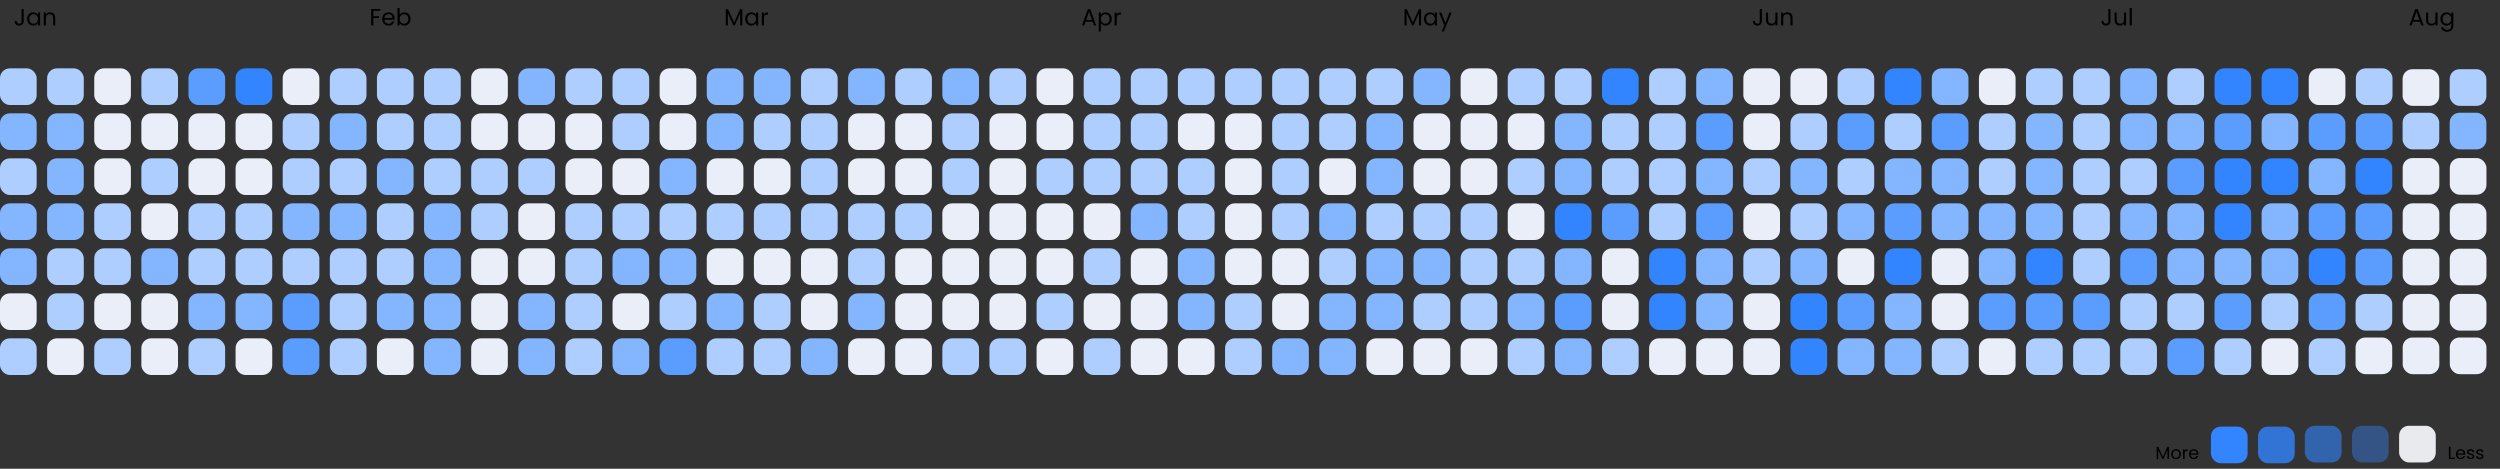 <svg width="1280" height="240" viewBox="0 0 1280 240" fill="none" xmlns="http://www.w3.org/2000/svg">
<rect x="0" y="0" width="1280" height="240" fill="#333333" stroke="none"/>
<rect y="35" width="18.772" height="18.772" rx="5" fill="#ADCEFF"/>
<rect x="675.472" y="35" width="18.772" height="18.772" rx="5" fill="#ADCEFF"/>
<rect x="337.736" y="35" width="18.772" height="18.772" rx="5" fill="#EAEEF8"/>
<rect x="1013.21" y="35" width="18.772" height="18.772" rx="5" fill="#EAEEF8"/>
<rect x="168.868" y="35" width="18.772" height="18.772" rx="5" fill="#ADCEFF"/>
<rect x="844.34" y="35" width="18.772" height="18.772" rx="5" fill="#ADCEFF"/>
<rect x="506.604" y="35" width="18.772" height="18.772" rx="5" fill="#ADCEFF"/>
<rect x="1182.08" y="35" width="18.772" height="18.772" rx="5" fill="#EAEEF8"/>
<rect x="1230.13" y="35.427" width="18.772" height="18.772" rx="5" fill="#EAEEF8"/>
<rect x="24.124" y="35" width="18.772" height="18.772" rx="5" fill="#ADCEFF"/>
<rect x="699.596" y="35" width="18.772" height="18.772" rx="5" fill="#ADCEFF"/>
<rect x="361.86" y="35" width="18.772" height="18.772" rx="5" fill="#84B5FF"/>
<rect x="1037.33" y="35" width="18.772" height="18.772" rx="5" fill="#ADCEFF"/>
<rect x="192.992" y="35" width="18.772" height="18.772" rx="5" fill="#ADCEFF"/>
<rect x="868.464" y="35" width="18.772" height="18.772" rx="5" fill="#84B5FF"/>
<rect x="530.728" y="35" width="18.772" height="18.772" rx="5" fill="#EAEEF8"/>
<rect x="1206.2" y="35" width="18.772" height="18.772" rx="5" fill="#ADCEFF"/>
<rect x="1254.25" y="35.427" width="18.772" height="18.772" rx="5" fill="#ADCEFF"/>
<rect x="48.248" y="35" width="18.772" height="18.772" rx="5" fill="#EAEEF8"/>
<rect x="723.72" y="35" width="18.772" height="18.772" rx="5" fill="#84B5FF"/>
<rect x="385.984" y="35" width="18.772" height="18.772" rx="5" fill="#84B5FF"/>
<rect x="1061.46" y="35" width="18.772" height="18.772" rx="5" fill="#ADCEFF"/>
<rect x="217.116" y="35" width="18.772" height="18.772" rx="5" fill="#ADCEFF"/>
<rect x="892.588" y="35" width="18.772" height="18.772" rx="5" fill="#EAEEF8"/>
<rect x="554.852" y="35" width="18.772" height="18.772" rx="5" fill="#ADCEFF"/>
<rect x="72.372" y="35" width="18.772" height="18.772" rx="5" fill="#ADCEFF"/>
<rect x="747.844" y="35" width="18.772" height="18.772" rx="5" fill="#EAEEF8"/>
<rect x="410.108" y="35" width="18.772" height="18.772" rx="5" fill="#ADCEFF"/>
<rect x="1085.58" y="35" width="18.772" height="18.772" rx="5" fill="#84B5FF"/>
<rect x="241.24" y="35" width="18.772" height="18.772" rx="5" fill="#EAEEF8"/>
<rect x="916.712" y="35" width="18.772" height="18.772" rx="5" fill="#EAEEF8"/>
<rect x="578.976" y="35" width="18.772" height="18.772" rx="5" fill="#ADCEFF"/>
<rect x="96.496" y="35" width="18.772" height="18.772" rx="5" fill="#5B9DFF"/>
<rect x="771.968" y="35" width="18.772" height="18.772" rx="5" fill="#ADCEFF"/>
<rect x="434.232" y="35" width="18.772" height="18.772" rx="5" fill="#84B5FF"/>
<rect x="1109.7" y="35" width="18.772" height="18.772" rx="5" fill="#ADCEFF"/>
<rect x="265.364" y="35" width="18.772" height="18.772" rx="5" fill="#84B5FF"/>
<rect x="940.836" y="35" width="18.772" height="18.772" rx="5" fill="#ADCEFF"/>
<rect x="603.1" y="35" width="18.772" height="18.772" rx="5" fill="#ADCEFF"/>
<rect x="120.62" y="35" width="18.772" height="18.772" rx="5" fill="#3384FF"/>
<rect x="796.092" y="35" width="18.772" height="18.772" rx="5" fill="#ADCEFF"/>
<rect x="458.356" y="35" width="18.772" height="18.772" rx="5" fill="#ADCEFF"/>
<rect x="1133.83" y="35" width="18.772" height="18.772" rx="5" fill="#3384FF"/>
<rect x="289.488" y="35" width="18.772" height="18.772" rx="5" fill="#ADCEFF"/>
<rect x="964.96" y="35" width="18.772" height="18.772" rx="5" fill="#3384FF"/>
<rect x="627.224" y="35" width="18.772" height="18.772" rx="5" fill="#ADCEFF"/>
<rect x="144.744" y="35" width="18.772" height="18.772" rx="5" fill="#EAEEF8"/>
<rect x="820.216" y="35" width="18.772" height="18.772" rx="5" fill="#3384FF"/>
<rect x="482.48" y="35" width="18.772" height="18.772" rx="5" fill="#84B5FF"/>
<rect x="1157.95" y="35" width="18.772" height="18.772" rx="5" fill="#3384FF"/>
<rect x="313.612" y="35" width="18.772" height="18.772" rx="5" fill="#ADCEFF"/>
<rect x="989.084" y="35" width="18.772" height="18.772" rx="5" fill="#84B5FF"/>
<rect x="651.348" y="35" width="18.772" height="18.772" rx="5" fill="#ADCEFF"/>
<rect y="58.038" width="18.772" height="18.772" rx="5" fill="#84B5FF"/>
<rect x="675.472" y="58.038" width="18.772" height="18.772" rx="5" fill="#ADCEFF"/>
<rect x="337.736" y="58.038" width="18.772" height="18.772" rx="5" fill="#EAEEF8"/>
<rect x="1013.21" y="58.038" width="18.772" height="18.772" rx="5" fill="#ADCEFF"/>
<rect x="168.868" y="58.038" width="18.772" height="18.772" rx="5" fill="#84B5FF"/>
<rect x="844.34" y="58.038" width="18.772" height="18.772" rx="5" fill="#ADCEFF"/>
<rect x="506.604" y="58.038" width="18.772" height="18.772" rx="5" fill="#EAEEF8"/>
<rect x="1182.08" y="58.038" width="18.772" height="18.772" rx="5" fill="#5B9DFF"/>
<rect x="1254.25" y="57.728" width="18.772" height="18.772" rx="5" fill="#84B5FF"/>
<rect x="24.124" y="58.038" width="18.772" height="18.772" rx="5" fill="#84B5FF"/>
<rect x="699.596" y="58.038" width="18.772" height="18.772" rx="5" fill="#84B5FF"/>
<rect x="361.86" y="58.038" width="18.772" height="18.772" rx="5" fill="#84B5FF"/>
<rect x="1037.33" y="58.038" width="18.772" height="18.772" rx="5" fill="#84B5FF"/>
<rect x="192.992" y="58.038" width="18.772" height="18.772" rx="5" fill="#ADCEFF"/>
<rect x="868.464" y="58.038" width="18.772" height="18.772" rx="5" fill="#5B9DFF"/>
<rect x="530.728" y="58.038" width="18.772" height="18.772" rx="5" fill="#EAEEF8"/>
<rect x="1206.2" y="58.038" width="18.772" height="18.772" rx="5" fill="#5B9DFF"/>
<rect x="48.248" y="58.038" width="18.772" height="18.772" rx="5" fill="#EAEEF8"/>
<rect x="723.72" y="58.038" width="18.772" height="18.772" rx="5" fill="#EAEEF8"/>
<rect x="385.984" y="58.038" width="18.772" height="18.772" rx="5" fill="#ADCEFF"/>
<rect x="1061.46" y="58.038" width="18.772" height="18.772" rx="5" fill="#ADCEFF"/>
<rect x="217.116" y="58.038" width="18.772" height="18.772" rx="5" fill="#ADCEFF"/>
<rect x="892.588" y="58.038" width="18.772" height="18.772" rx="5" fill="#EAEEF8"/>
<rect x="554.852" y="58.038" width="18.772" height="18.772" rx="5" fill="#ADCEFF"/>
<rect x="72.372" y="58.038" width="18.772" height="18.772" rx="5" fill="#EAEEF8"/>
<rect x="747.844" y="58.038" width="18.772" height="18.772" rx="5" fill="#EAEEF8"/>
<rect x="410.108" y="58.038" width="18.772" height="18.772" rx="5" fill="#ADCEFF"/>
<rect x="1085.58" y="58.038" width="18.772" height="18.772" rx="5" fill="#84B5FF"/>
<rect x="241.24" y="58.038" width="18.772" height="18.772" rx="5" fill="#EAEEF8"/>
<rect x="916.712" y="58.038" width="18.772" height="18.772" rx="5" fill="#ADCEFF"/>
<rect x="578.976" y="58.038" width="18.772" height="18.772" rx="5" fill="#ADCEFF"/>
<rect x="96.496" y="58.038" width="18.772" height="18.772" rx="5" fill="#EAEEF8"/>
<rect x="771.968" y="58.038" width="18.772" height="18.772" rx="5" fill="#EAEEF8"/>
<rect x="434.232" y="58.038" width="18.772" height="18.772" rx="5" fill="#EAEEF8"/>
<rect x="1109.7" y="58.038" width="18.772" height="18.772" rx="5" fill="#84B5FF"/>
<rect x="265.364" y="58.038" width="18.772" height="18.772" rx="5" fill="#EAEEF8"/>
<rect x="940.836" y="58.038" width="18.772" height="18.772" rx="5" fill="#5B9DFF"/>
<rect x="603.1" y="58.038" width="18.772" height="18.772" rx="5" fill="#EAEEF8"/>
<rect x="120.62" y="58.038" width="18.772" height="18.772" rx="5" fill="#EAEEF8"/>
<rect x="796.092" y="58.038" width="18.772" height="18.772" rx="5" fill="#84B5FF"/>
<rect x="458.356" y="58.038" width="18.772" height="18.772" rx="5" fill="#EAEEF8"/>
<rect x="1133.83" y="58.038" width="18.772" height="18.772" rx="5" fill="#5B9DFF"/>
<rect x="289.488" y="58.038" width="18.772" height="18.772" rx="5" fill="#EAEEF8"/>
<rect x="964.96" y="58.038" width="18.772" height="18.772" rx="5" fill="#ADCEFF"/>
<rect x="627.224" y="58.038" width="18.772" height="18.772" rx="5" fill="#EAEEF8"/>
<rect x="144.744" y="58.038" width="18.772" height="18.772" rx="5" fill="#ADCEFF"/>
<rect x="820.216" y="58.038" width="18.772" height="18.772" rx="5" fill="#ADCEFF"/>
<rect x="482.48" y="58.038" width="18.772" height="18.772" rx="5" fill="#ADCEFF"/>
<rect x="1157.95" y="58.038" width="18.772" height="18.772" rx="5" fill="#84B5FF"/>
<rect x="1230.13" y="57.728" width="18.772" height="18.772" rx="5" fill="#ADCEFF"/>
<rect x="313.612" y="58.038" width="18.772" height="18.772" rx="5" fill="#ADCEFF"/>
<rect x="989.084" y="58.038" width="18.772" height="18.772" rx="5" fill="#5B9DFF"/>
<rect x="651.348" y="58.038" width="18.772" height="18.772" rx="5" fill="#ADCEFF"/>
<rect y="81.076" width="18.772" height="18.772" rx="5" fill="#ADCEFF"/>
<rect x="675.472" y="81.076" width="18.772" height="18.772" rx="5" fill="#EAEEF8"/>
<rect x="337.736" y="81.076" width="18.772" height="18.772" rx="5" fill="#84B5FF"/>
<rect x="1013.21" y="81.076" width="18.772" height="18.772" rx="5" fill="#ADCEFF"/>
<rect x="168.868" y="81.076" width="18.772" height="18.772" rx="5" fill="#ADCEFF"/>
<rect x="844.34" y="81.076" width="18.772" height="18.772" rx="5" fill="#ADCEFF"/>
<rect x="506.604" y="81.076" width="18.772" height="18.772" rx="5" fill="#EAEEF8"/>
<rect x="1182.08" y="81.076" width="18.772" height="18.772" rx="5" fill="#84B5FF"/>
<rect x="1254.29" y="80.921" width="18.772" height="18.772" rx="5" fill="#EAEEF8"/>
<rect x="24.124" y="81.076" width="18.772" height="18.772" rx="5" fill="#84B5FF"/>
<rect x="699.596" y="81.076" width="18.772" height="18.772" rx="5" fill="#84B5FF"/>
<rect x="361.86" y="81.076" width="18.772" height="18.772" rx="5" fill="#EAEEF8"/>
<rect x="1037.33" y="81.076" width="18.772" height="18.772" rx="5" fill="#84B5FF"/>
<rect x="192.992" y="81.076" width="18.772" height="18.772" rx="5" fill="#84B5FF"/>
<rect x="868.464" y="81.076" width="18.772" height="18.772" rx="5" fill="#84B5FF"/>
<rect x="530.728" y="81.076" width="18.772" height="18.772" rx="5" fill="#ADCEFF"/>
<rect x="48.248" y="81.076" width="18.772" height="18.772" rx="5" fill="#EAEEF8"/>
<rect x="723.72" y="81.076" width="18.772" height="18.772" rx="5" fill="#EAEEF8"/>
<rect x="385.984" y="81.076" width="18.772" height="18.772" rx="5" fill="#EAEEF8"/>
<rect x="1061.46" y="81.076" width="18.772" height="18.772" rx="5" fill="#ADCEFF"/>
<rect x="217.116" y="81.076" width="18.772" height="18.772" rx="5" fill="#ADCEFF"/>
<rect x="892.588" y="81.076" width="18.772" height="18.772" rx="5" fill="#ADCEFF"/>
<rect x="554.852" y="81.076" width="18.772" height="18.772" rx="5" fill="#ADCEFF"/>
<rect x="72.372" y="81.076" width="18.772" height="18.772" rx="5" fill="#ADCEFF"/>
<rect x="747.844" y="81.076" width="18.772" height="18.772" rx="5" fill="#EAEEF8"/>
<rect x="410.108" y="81.076" width="18.772" height="18.772" rx="5" fill="#ADCEFF"/>
<rect x="1085.58" y="81.076" width="18.772" height="18.772" rx="5" fill="#ADCEFF"/>
<rect x="241.24" y="81.076" width="18.772" height="18.772" rx="5" fill="#ADCEFF"/>
<rect x="916.712" y="81.076" width="18.772" height="18.772" rx="5" fill="#84B5FF"/>
<rect x="578.976" y="81.076" width="18.772" height="18.772" rx="5" fill="#ADCEFF"/>
<rect x="96.496" y="81.076" width="18.772" height="18.772" rx="5" fill="#EAEEF8"/>
<rect x="771.968" y="81.076" width="18.772" height="18.772" rx="5" fill="#ADCEFF"/>
<rect x="434.232" y="81.076" width="18.772" height="18.772" rx="5" fill="#EAEEF8"/>
<rect x="1109.7" y="81.076" width="18.772" height="18.772" rx="5" fill="#5B9DFF"/>
<rect x="265.364" y="81.076" width="18.772" height="18.772" rx="5" fill="#ADCEFF"/>
<rect x="940.836" y="81.076" width="18.772" height="18.772" rx="5" fill="#ADCEFF"/>
<rect x="603.1" y="81.076" width="18.772" height="18.772" rx="5" fill="#ADCEFF"/>
<rect x="120.62" y="81.076" width="18.772" height="18.772" rx="5" fill="#EAEEF8"/>
<rect x="796.092" y="81.076" width="18.772" height="18.772" rx="5" fill="#84B5FF"/>
<rect x="458.356" y="81.076" width="18.772" height="18.772" rx="5" fill="#EAEEF8"/>
<rect x="1133.83" y="81.076" width="18.772" height="18.772" rx="5" fill="#3384FF"/>
<rect x="1206.05" y="80.921" width="18.772" height="18.772" rx="5" fill="#3384FF"/>
<rect x="289.488" y="81.076" width="18.772" height="18.772" rx="5" fill="#EAEEF8"/>
<rect x="964.96" y="81.076" width="18.772" height="18.772" rx="5" fill="#84B5FF"/>
<rect x="627.224" y="81.076" width="18.772" height="18.772" rx="5" fill="#EAEEF8"/>
<rect x="144.744" y="81.076" width="18.772" height="18.772" rx="5" fill="#ADCEFF"/>
<rect x="820.216" y="81.076" width="18.772" height="18.772" rx="5" fill="#ADCEFF"/>
<rect x="482.48" y="81.076" width="18.772" height="18.772" rx="5" fill="#ADCEFF"/>
<rect x="1157.95" y="81.076" width="18.772" height="18.772" rx="5" fill="#3384FF"/>
<rect x="1230.17" y="80.921" width="18.772" height="18.772" rx="5" fill="#EAEEF8"/>
<rect x="313.612" y="81.076" width="18.772" height="18.772" rx="5" fill="#EAEEF8"/>
<rect x="989.084" y="81.076" width="18.772" height="18.772" rx="5" fill="#84B5FF"/>
<rect x="651.348" y="81.076" width="18.772" height="18.772" rx="5" fill="#ADCEFF"/>
<rect y="104.114" width="18.772" height="18.772" rx="5" fill="#84B5FF"/>
<rect x="675.472" y="104.114" width="18.772" height="18.772" rx="5" fill="#84B5FF"/>
<rect x="337.736" y="104.114" width="18.772" height="18.772" rx="5" fill="#ADCEFF"/>
<rect x="1013.21" y="104.114" width="18.772" height="18.772" rx="5" fill="#84B5FF"/>
<rect x="168.868" y="104.114" width="18.772" height="18.772" rx="5" fill="#84B5FF"/>
<rect x="844.34" y="104.114" width="18.772" height="18.772" rx="5" fill="#ADCEFF"/>
<rect x="506.604" y="104.114" width="18.772" height="18.772" rx="5" fill="#EAEEF8"/>
<rect x="1182.08" y="104.114" width="18.772" height="18.772" rx="5" fill="#5B9DFF"/>
<rect x="1254.29" y="104.114" width="18.772" height="18.772" rx="5" fill="#EAEEF8"/>
<rect x="24.124" y="104.114" width="18.772" height="18.772" rx="5" fill="#84B5FF"/>
<rect x="699.596" y="104.114" width="18.772" height="18.772" rx="5" fill="#ADCEFF"/>
<rect x="361.86" y="104.114" width="18.772" height="18.772" rx="5" fill="#ADCEFF"/>
<rect x="1037.33" y="104.114" width="18.772" height="18.772" rx="5" fill="#84B5FF"/>
<rect x="192.992" y="104.114" width="18.772" height="18.772" rx="5" fill="#ADCEFF"/>
<rect x="868.464" y="104.114" width="18.772" height="18.772" rx="5" fill="#5B9DFF"/>
<rect x="530.728" y="104.114" width="18.772" height="18.772" rx="5" fill="#EAEEF8"/>
<rect x="48.248" y="104.114" width="18.772" height="18.772" rx="5" fill="#ADCEFF"/>
<rect x="723.72" y="104.114" width="18.772" height="18.772" rx="5" fill="#ADCEFF"/>
<rect x="385.984" y="104.114" width="18.772" height="18.772" rx="5" fill="#ADCEFF"/>
<rect x="1061.46" y="104.114" width="18.772" height="18.772" rx="5" fill="#ADCEFF"/>
<rect x="217.116" y="104.114" width="18.772" height="18.772" rx="5" fill="#84B5FF"/>
<rect x="892.588" y="104.114" width="18.772" height="18.772" rx="5" fill="#EAEEF8"/>
<rect x="554.852" y="104.114" width="18.772" height="18.772" rx="5" fill="#EAEEF8"/>
<rect x="72.372" y="104.114" width="18.772" height="18.772" rx="5" fill="#EAEEF8"/>
<rect x="747.844" y="104.114" width="18.772" height="18.772" rx="5" fill="#ADCEFF"/>
<rect x="410.108" y="104.114" width="18.772" height="18.772" rx="5" fill="#ADCEFF"/>
<rect x="1085.58" y="104.114" width="18.772" height="18.772" rx="5" fill="#84B5FF"/>
<rect x="241.24" y="104.114" width="18.772" height="18.772" rx="5" fill="#ADCEFF"/>
<rect x="916.712" y="104.114" width="18.772" height="18.772" rx="5" fill="#ADCEFF"/>
<rect x="578.976" y="104.114" width="18.772" height="18.772" rx="5" fill="#84B5FF"/>
<rect x="96.496" y="104.114" width="18.772" height="18.772" rx="5" fill="#ADCEFF"/>
<rect x="771.968" y="104.114" width="18.772" height="18.772" rx="5" fill="#EAEEF8"/>
<rect x="434.232" y="104.114" width="18.772" height="18.772" rx="5" fill="#ADCEFF"/>
<rect x="1109.7" y="104.114" width="18.772" height="18.772" rx="5" fill="#84B5FF"/>
<rect x="265.364" y="104.114" width="18.772" height="18.772" rx="5" fill="#EAEEF8"/>
<rect x="940.836" y="104.114" width="18.772" height="18.772" rx="5" fill="#84B5FF"/>
<rect x="603.1" y="104.114" width="18.772" height="18.772" rx="5" fill="#ADCEFF"/>
<rect x="120.62" y="104.114" width="18.772" height="18.772" rx="5" fill="#ADCEFF"/>
<rect x="796.092" y="104.114" width="18.772" height="18.772" rx="5" fill="#3384FF"/>
<rect x="458.356" y="104.114" width="18.772" height="18.772" rx="5" fill="#ADCEFF"/>
<rect x="1133.83" y="104.114" width="18.772" height="18.772" rx="5" fill="#3384FF"/>
<rect x="1206.05" y="104.114" width="18.772" height="18.772" rx="5" fill="#5B9DFF"/>
<rect x="289.488" y="104.114" width="18.772" height="18.772" rx="5" fill="#ADCEFF"/>
<rect x="964.96" y="104.114" width="18.772" height="18.772" rx="5" fill="#5B9DFF"/>
<rect x="627.224" y="104.114" width="18.772" height="18.772" rx="5" fill="#EAEEF8"/>
<rect x="144.744" y="104.114" width="18.772" height="18.772" rx="5" fill="#84B5FF"/>
<rect x="820.216" y="104.114" width="18.772" height="18.772" rx="5" fill="#5B9DFF"/>
<rect x="482.48" y="104.114" width="18.772" height="18.772" rx="5" fill="#EAEEF8"/>
<rect x="1157.95" y="104.114" width="18.772" height="18.772" rx="5" fill="#84B5FF"/>
<rect x="1230.17" y="104.114" width="18.772" height="18.772" rx="5" fill="#EAEEF8"/>
<rect x="313.612" y="104.114" width="18.772" height="18.772" rx="5" fill="#ADCEFF"/>
<rect x="989.084" y="104.114" width="18.772" height="18.772" rx="5" fill="#84B5FF"/>
<rect x="651.348" y="104.114" width="18.772" height="18.772" rx="5" fill="#ADCEFF"/>
<rect y="127.152" width="18.772" height="18.772" rx="5" fill="#84B5FF"/>
<rect x="675.472" y="127.152" width="18.772" height="18.772" rx="5" fill="#ADCEFF"/>
<rect x="337.736" y="127.152" width="18.772" height="18.772" rx="5" fill="#84B5FF"/>
<rect x="1013.21" y="127.152" width="18.772" height="18.772" rx="5" fill="#84B5FF"/>
<rect x="168.868" y="127.152" width="18.772" height="18.772" rx="5" fill="#ADCEFF"/>
<rect x="844.34" y="127.152" width="18.772" height="18.772" rx="5" fill="#3384FF"/>
<rect x="506.604" y="127.152" width="18.772" height="18.772" rx="5" fill="#EAEEF8"/>
<rect x="1182.08" y="127.152" width="18.772" height="18.772" rx="5" fill="#3384FF"/>
<rect x="1254.29" y="127.307" width="18.772" height="18.772" rx="5" fill="#EAEEF8"/>
<rect x="24.124" y="127.152" width="18.772" height="18.772" rx="5" fill="#ADCEFF"/>
<rect x="699.596" y="127.152" width="18.772" height="18.772" rx="5" fill="#84B5FF"/>
<rect x="361.86" y="127.152" width="18.772" height="18.772" rx="5" fill="#EAEEF8"/>
<rect x="1037.33" y="127.152" width="18.772" height="18.772" rx="5" fill="#3384FF"/>
<rect x="192.992" y="127.152" width="18.772" height="18.772" rx="5" fill="#ADCEFF"/>
<rect x="868.464" y="127.152" width="18.772" height="18.772" rx="5" fill="#84B5FF"/>
<rect x="530.728" y="127.152" width="18.772" height="18.772" rx="5" fill="#EAEEF8"/>
<rect x="48.248" y="127.152" width="18.772" height="18.772" rx="5" fill="#ADCEFF"/>
<rect x="723.72" y="127.152" width="18.772" height="18.772" rx="5" fill="#84B5FF"/>
<rect x="385.984" y="127.152" width="18.772" height="18.772" rx="5" fill="#EAEEF8"/>
<rect x="1061.46" y="127.152" width="18.772" height="18.772" rx="5" fill="#ADCEFF"/>
<rect x="217.116" y="127.152" width="18.772" height="18.772" rx="5" fill="#84B5FF"/>
<rect x="892.588" y="127.152" width="18.772" height="18.772" rx="5" fill="#ADCEFF"/>
<rect x="554.852" y="127.152" width="18.772" height="18.772" rx="5" fill="#ADCEFF"/>
<rect x="72.372" y="127.152" width="18.772" height="18.772" rx="5" fill="#84B5FF"/>
<rect x="747.844" y="127.152" width="18.772" height="18.772" rx="5" fill="#ADCEFF"/>
<rect x="410.108" y="127.152" width="18.772" height="18.772" rx="5" fill="#EAEEF8"/>
<rect x="1085.58" y="127.152" width="18.772" height="18.772" rx="5" fill="#5B9DFF"/>
<rect x="241.24" y="127.152" width="18.772" height="18.772" rx="5" fill="#EAEEF8"/>
<rect x="916.712" y="127.152" width="18.772" height="18.772" rx="5" fill="#84B5FF"/>
<rect x="578.976" y="127.152" width="18.772" height="18.772" rx="5" fill="#EAEEF8"/>
<rect x="96.496" y="127.152" width="18.772" height="18.772" rx="5" fill="#ADCEFF"/>
<rect x="771.968" y="127.152" width="18.772" height="18.772" rx="5" fill="#ADCEFF"/>
<rect x="434.232" y="127.152" width="18.772" height="18.772" rx="5" fill="#ADCEFF"/>
<rect x="1109.7" y="127.152" width="18.772" height="18.772" rx="5" fill="#84B5FF"/>
<rect x="265.364" y="127.152" width="18.772" height="18.772" rx="5" fill="#EAEEF8"/>
<rect x="940.836" y="127.152" width="18.772" height="18.772" rx="5" fill="#EAEEF8"/>
<rect x="603.1" y="127.152" width="18.772" height="18.772" rx="5" fill="#84B5FF"/>
<rect x="120.62" y="127.152" width="18.772" height="18.772" rx="5" fill="#ADCEFF"/>
<rect x="796.092" y="127.152" width="18.772" height="18.772" rx="5" fill="#84B5FF"/>
<rect x="458.356" y="127.152" width="18.772" height="18.772" rx="5" fill="#EAEEF8"/>
<rect x="1133.83" y="127.152" width="18.772" height="18.772" rx="5" fill="#84B5FF"/>
<rect x="1206.05" y="127.307" width="18.772" height="18.772" rx="5" fill="#5B9DFF"/>
<rect x="289.488" y="127.152" width="18.772" height="18.772" rx="5" fill="#ADCEFF"/>
<rect x="964.96" y="127.152" width="18.772" height="18.772" rx="5" fill="#3384FF"/>
<rect x="627.224" y="127.152" width="18.772" height="18.772" rx="5" fill="#EAEEF8"/>
<rect x="144.744" y="127.152" width="18.772" height="18.772" rx="5" fill="#ADCEFF"/>
<rect x="820.216" y="127.152" width="18.772" height="18.772" rx="5" fill="#EAEEF8"/>
<rect x="482.48" y="127.152" width="18.772" height="18.772" rx="5" fill="#EAEEF8"/>
<rect x="1157.95" y="127.152" width="18.772" height="18.772" rx="5" fill="#84B5FF"/>
<rect x="1230.17" y="127.307" width="18.772" height="18.772" rx="5" fill="#EAEEF8"/>
<rect x="313.612" y="127.152" width="18.772" height="18.772" rx="5" fill="#84B5FF"/>
<rect x="989.084" y="127.152" width="18.772" height="18.772" rx="5" fill="#EAEEF8"/>
<rect x="651.348" y="127.152" width="18.772" height="18.772" rx="5" fill="#EAEEF8"/>
<rect y="150.19" width="18.772" height="18.772" rx="5" fill="#EAEEF8"/>
<rect x="675.472" y="150.19" width="18.772" height="18.772" rx="5" fill="#84B5FF"/>
<rect x="337.736" y="150.19" width="18.772" height="18.772" rx="5" fill="#ADCEFF"/>
<rect x="1013.21" y="150.19" width="18.772" height="18.772" rx="5" fill="#5B9DFF"/>
<rect x="168.868" y="150.19" width="18.772" height="18.772" rx="5" fill="#ADCEFF"/>
<rect x="844.34" y="150.19" width="18.772" height="18.772" rx="5" fill="#3384FF"/>
<rect x="506.604" y="150.19" width="18.772" height="18.772" rx="5" fill="#EAEEF8"/>
<rect x="1182.08" y="150.19" width="18.772" height="18.772" rx="5" fill="#5B9DFF"/>
<rect x="1254.29" y="150.5" width="18.772" height="18.772" rx="5" fill="#EAEEF8"/>
<rect x="24.124" y="150.19" width="18.772" height="18.772" rx="5" fill="#ADCEFF"/>
<rect x="699.596" y="150.19" width="18.772" height="18.772" rx="5" fill="#84B5FF"/>
<rect x="361.86" y="150.19" width="18.772" height="18.772" rx="5" fill="#84B5FF"/>
<rect x="1037.33" y="150.19" width="18.772" height="18.772" rx="5" fill="#5B9DFF"/>
<rect x="192.992" y="150.19" width="18.772" height="18.772" rx="5" fill="#84B5FF"/>
<rect x="868.464" y="150.19" width="18.772" height="18.772" rx="5" fill="#84B5FF"/>
<rect x="530.728" y="150.19" width="18.772" height="18.772" rx="5" fill="#ADCEFF"/>
<rect x="48.248" y="150.19" width="18.772" height="18.772" rx="5" fill="#EAEEF8"/>
<rect x="723.72" y="150.19" width="18.772" height="18.772" rx="5" fill="#ADCEFF"/>
<rect x="385.984" y="150.19" width="18.772" height="18.772" rx="5" fill="#ADCEFF"/>
<rect x="1061.46" y="150.19" width="18.772" height="18.772" rx="5" fill="#5B9DFF"/>
<rect x="217.116" y="150.19" width="18.772" height="18.772" rx="5" fill="#84B5FF"/>
<rect x="892.588" y="150.19" width="18.772" height="18.772" rx="5" fill="#EAEEF8"/>
<rect x="554.852" y="150.19" width="18.772" height="18.772" rx="5" fill="#EAEEF8"/>
<rect x="72.372" y="150.19" width="18.772" height="18.772" rx="5" fill="#EAEEF8"/>
<rect x="747.844" y="150.19" width="18.772" height="18.772" rx="5" fill="#ADCEFF"/>
<rect x="410.108" y="150.19" width="18.772" height="18.772" rx="5" fill="#EAEEF8"/>
<rect x="1085.58" y="150.19" width="18.772" height="18.772" rx="5" fill="#ADCEFF"/>
<rect x="241.24" y="150.19" width="18.772" height="18.772" rx="5" fill="#EAEEF8"/>
<rect x="916.712" y="150.19" width="18.772" height="18.772" rx="5" fill="#3384FF"/>
<rect x="578.976" y="150.19" width="18.772" height="18.772" rx="5" fill="#EAEEF8"/>
<rect x="96.496" y="150.19" width="18.772" height="18.772" rx="5" fill="#84B5FF"/>
<rect x="771.968" y="150.19" width="18.772" height="18.772" rx="5" fill="#84B5FF"/>
<rect x="434.232" y="150.19" width="18.772" height="18.772" rx="5" fill="#84B5FF"/>
<rect x="1109.7" y="150.19" width="18.772" height="18.772" rx="5" fill="#ADCEFF"/>
<rect x="265.364" y="150.19" width="18.772" height="18.772" rx="5" fill="#84B5FF"/>
<rect x="940.836" y="150.19" width="18.772" height="18.772" rx="5" fill="#5B9DFF"/>
<rect x="603.1" y="150.19" width="18.772" height="18.772" rx="5" fill="#84B5FF"/>
<rect x="120.62" y="150.19" width="18.772" height="18.772" rx="5" fill="#84B5FF"/>
<rect x="796.092" y="150.19" width="18.772" height="18.772" rx="5" fill="#5B9DFF"/>
<rect x="458.356" y="150.19" width="18.772" height="18.772" rx="5" fill="#EAEEF8"/>
<rect x="1133.83" y="150.19" width="18.772" height="18.772" rx="5" fill="#5B9DFF"/>
<rect x="1206.05" y="150.5" width="18.772" height="18.772" rx="5" fill="#ADCEFF"/>
<rect x="289.488" y="150.19" width="18.772" height="18.772" rx="5" fill="#ADCEFF"/>
<rect x="964.96" y="150.19" width="18.772" height="18.772" rx="5" fill="#84B5FF"/>
<rect x="627.224" y="150.19" width="18.772" height="18.772" rx="5" fill="#ADCEFF"/>
<rect x="144.744" y="150.19" width="18.772" height="18.772" rx="5" fill="#5B9DFF"/>
<rect x="820.216" y="150.19" width="18.772" height="18.772" rx="5" fill="#EAEEF8"/>
<rect x="482.48" y="150.19" width="18.772" height="18.772" rx="5" fill="#EAEEF8"/>
<rect x="1157.95" y="150.19" width="18.772" height="18.772" rx="5" fill="#ADCEFF"/>
<rect x="1230.17" y="150.5" width="18.772" height="18.772" rx="5" fill="#EAEEF8"/>
<rect x="313.612" y="150.19" width="18.772" height="18.772" rx="5" fill="#EAEEF8"/>
<rect x="989.084" y="150.19" width="18.772" height="18.772" rx="5" fill="#EAEEF8"/>
<rect x="651.348" y="150.19" width="18.772" height="18.772" rx="5" fill="#EAEEF8"/>
<rect y="173.228" width="18.772" height="18.772" rx="5" fill="#ADCEFF"/>
<rect x="675.472" y="173.228" width="18.772" height="18.772" rx="5" fill="#84B5FF"/>
<rect x="337.736" y="173.228" width="18.772" height="18.772" rx="5" fill="#5B9DFF"/>
<rect x="1013.21" y="173.228" width="18.772" height="18.772" rx="5" fill="#EAEEF8"/>
<rect x="168.868" y="173.228" width="18.772" height="18.772" rx="5" fill="#ADCEFF"/>
<rect x="844.34" y="173.228" width="18.772" height="18.772" rx="5" fill="#EAEEF8"/>
<rect x="506.604" y="173.228" width="18.772" height="18.772" rx="5" fill="#ADCEFF"/>
<rect x="1182.08" y="173.228" width="18.772" height="18.772" rx="5" fill="#ADCEFF"/>
<rect x="1254.29" y="172.802" width="18.772" height="18.772" rx="5" fill="#EAEEF8"/>
<rect x="24.124" y="173.228" width="18.772" height="18.772" rx="5" fill="#EAEEF8"/>
<rect x="699.596" y="173.228" width="18.772" height="18.772" rx="5" fill="#EAEEF8"/>
<rect x="361.86" y="173.228" width="18.772" height="18.772" rx="5" fill="#ADCEFF"/>
<rect x="1037.33" y="173.228" width="18.772" height="18.772" rx="5" fill="#ADCEFF"/>
<rect x="192.992" y="173.228" width="18.772" height="18.772" rx="5" fill="#EAEEF8"/>
<rect x="868.464" y="173.228" width="18.772" height="18.772" rx="5" fill="#EAEEF8"/>
<rect x="530.728" y="173.228" width="18.772" height="18.772" rx="5" fill="#EAEEF8"/>
<rect x="48.248" y="173.228" width="18.772" height="18.772" rx="5" fill="#ADCEFF"/>
<rect x="723.72" y="173.228" width="18.772" height="18.772" rx="5" fill="#EAEEF8"/>
<rect x="385.984" y="173.228" width="18.772" height="18.772" rx="5" fill="#ADCEFF"/>
<rect x="1061.46" y="173.228" width="18.772" height="18.772" rx="5" fill="#ADCEFF"/>
<rect x="217.116" y="173.228" width="18.772" height="18.772" rx="5" fill="#84B5FF"/>
<rect x="892.588" y="173.228" width="18.772" height="18.772" rx="5" fill="#EAEEF8"/>
<rect x="554.852" y="173.228" width="18.772" height="18.772" rx="5" fill="#ADCEFF"/>
<rect x="72.372" y="173.228" width="18.772" height="18.772" rx="5" fill="#EAEEF8"/>
<rect x="747.844" y="173.228" width="18.772" height="18.772" rx="5" fill="#EAEEF8"/>
<rect x="410.108" y="173.228" width="18.772" height="18.772" rx="5" fill="#84B5FF"/>
<rect x="1085.58" y="173.228" width="18.772" height="18.772" rx="5" fill="#ADCEFF"/>
<rect x="241.24" y="173.228" width="18.772" height="18.772" rx="5" fill="#EAEEF8"/>
<rect x="916.712" y="173.228" width="18.772" height="18.772" rx="5" fill="#3384FF"/>
<rect x="578.976" y="173.228" width="18.772" height="18.772" rx="5" fill="#EAEEF8"/>
<rect x="96.496" y="173.228" width="18.772" height="18.772" rx="5" fill="#ADCEFF"/>
<rect x="771.968" y="173.228" width="18.772" height="18.772" rx="5" fill="#ADCEFF"/>
<rect x="434.232" y="173.228" width="18.772" height="18.772" rx="5" fill="#EAEEF8"/>
<rect x="1109.7" y="173.228" width="18.772" height="18.772" rx="5" fill="#5B9DFF"/>
<rect x="265.364" y="173.228" width="18.772" height="18.772" rx="5" fill="#84B5FF"/>
<rect x="940.836" y="173.228" width="18.772" height="18.772" rx="5" fill="#84B5FF"/>
<rect x="603.1" y="173.228" width="18.772" height="18.772" rx="5" fill="#EAEEF8"/>
<rect x="120.62" y="173.228" width="18.772" height="18.772" rx="5" fill="#EAEEF8"/>
<rect x="796.092" y="173.228" width="18.772" height="18.772" rx="5" fill="#84B5FF"/>
<rect x="458.356" y="173.228" width="18.772" height="18.772" rx="5" fill="#EAEEF8"/>
<rect x="1133.83" y="173.228" width="18.772" height="18.772" rx="5" fill="#ADCEFF"/>
<rect x="1206.05" y="172.802" width="18.772" height="18.772" rx="5" fill="#EAEEF8"/>
<rect x="289.488" y="173.228" width="18.772" height="18.772" rx="5" fill="#ADCEFF"/>
<rect x="964.96" y="173.228" width="18.772" height="18.772" rx="5" fill="#84B5FF"/>
<rect x="627.224" y="173.228" width="18.772" height="18.772" rx="5" fill="#ADCEFF"/>
<rect x="144.744" y="173.228" width="18.772" height="18.772" rx="5" fill="#5B9DFF"/>
<rect x="820.216" y="173.228" width="18.772" height="18.772" rx="5" fill="#ADCEFF"/>
<rect x="482.48" y="173.228" width="18.772" height="18.772" rx="5" fill="#ADCEFF"/>
<rect x="1157.95" y="173.228" width="18.772" height="18.772" rx="5" fill="#EAEEF8"/>
<rect x="1230.17" y="172.802" width="18.772" height="18.772" rx="5" fill="#EAEEF8"/>
<rect x="313.612" y="173.228" width="18.772" height="18.772" rx="5" fill="#84B5FF"/>
<rect x="989.084" y="173.228" width="18.772" height="18.772" rx="5" fill="#ADCEFF"/>
<rect x="651.348" y="173.228" width="18.772" height="18.772" rx="5" fill="#84B5FF"/>
<rect x="1156.12" y="218.427" width="18.772" height="18.772" rx="5" fill="#3384FF" fill-opacity="0.8"/>
<rect x="1228.34" y="218" width="18.772" height="18.772" rx="5" fill="#E8EAEE"/>
<rect x="1180.09" y="218" width="18.772" height="18.772" rx="5" fill="#3384FF" fill-opacity="0.6"/>
<rect x="1132" y="218.427" width="18.772" height="18.772" rx="5" fill="#3384FF"/>
<rect x="1204.22" y="218" width="18.772" height="18.772" rx="5" fill="#3384FF" fill-opacity="0.4"/>
<path d="M12.136 4.636V10.816C12.136 11.504 11.924 12.056 11.5 12.472C11.076 12.88 10.516 13.084 9.82 13.084C9.116 13.084 8.552 12.876 8.128 12.46C7.704 12.036 7.492 11.46 7.492 10.732H8.584C8.592 11.14 8.696 11.472 8.896 11.728C9.104 11.984 9.412 12.112 9.82 12.112C10.228 12.112 10.532 11.992 10.732 11.752C10.932 11.504 11.032 11.192 11.032 10.816V4.636H12.136ZM13.879 9.688C13.879 9.016 14.015 8.428 14.287 7.924C14.559 7.412 14.931 7.016 15.403 6.736C15.883 6.456 16.415 6.316 16.999 6.316C17.575 6.316 18.075 6.44 18.499 6.688C18.923 6.936 19.239 7.248 19.447 7.624V6.424H20.551V13H19.447V11.776C19.231 12.16 18.907 12.48 18.475 12.736C18.051 12.984 17.555 13.108 16.987 13.108C16.403 13.108 15.875 12.964 15.403 12.676C14.931 12.388 14.559 11.984 14.287 11.464C14.015 10.944 13.879 10.352 13.879 9.688ZM19.447 9.7C19.447 9.204 19.347 8.772 19.147 8.404C18.947 8.036 18.675 7.756 18.331 7.564C17.995 7.364 17.623 7.264 17.215 7.264C16.807 7.264 16.435 7.36 16.099 7.552C15.763 7.744 15.495 8.024 15.295 8.392C15.095 8.76 14.995 9.192 14.995 9.688C14.995 10.192 15.095 10.632 15.295 11.008C15.495 11.376 15.763 11.66 16.099 11.86C16.435 12.052 16.807 12.148 17.215 12.148C17.623 12.148 17.995 12.052 18.331 11.86C18.675 11.66 18.947 11.376 19.147 11.008C19.347 10.632 19.447 10.196 19.447 9.7ZM25.601 6.304C26.401 6.304 27.049 6.548 27.545 7.036C28.041 7.516 28.289 8.212 28.289 9.124V13H27.209V9.28C27.209 8.624 27.045 8.124 26.717 7.78C26.389 7.428 25.941 7.252 25.373 7.252C24.797 7.252 24.337 7.432 23.993 7.792C23.657 8.152 23.489 8.676 23.489 9.364V13H22.397V6.424H23.489V7.36C23.705 7.024 23.997 6.764 24.365 6.58C24.741 6.396 25.153 6.304 25.601 6.304ZM194.761 4.636V5.524H191.125V8.344H194.077V9.232H191.125V13H190.033V4.636H194.761ZM202.08 9.46C202.08 9.668 202.068 9.888 202.044 10.12H196.788C196.828 10.768 197.048 11.276 197.448 11.644C197.856 12.004 198.348 12.184 198.924 12.184C199.396 12.184 199.788 12.076 200.1 11.86C200.42 11.636 200.644 11.34 200.772 10.972H201.948C201.772 11.604 201.42 12.12 200.892 12.52C200.364 12.912 199.708 13.108 198.924 13.108C198.3 13.108 197.74 12.968 197.244 12.688C196.756 12.408 196.372 12.012 196.092 11.5C195.812 10.98 195.672 10.38 195.672 9.7C195.672 9.02 195.808 8.424 196.08 7.912C196.352 7.4 196.732 7.008 197.22 6.736C197.716 6.456 198.284 6.316 198.924 6.316C199.548 6.316 200.1 6.452 200.58 6.724C201.06 6.996 201.428 7.372 201.684 7.852C201.948 8.324 202.08 8.86 202.08 9.46ZM200.952 9.232C200.952 8.816 200.86 8.46 200.676 8.164C200.492 7.86 200.24 7.632 199.92 7.48C199.608 7.32 199.26 7.24 198.876 7.24C198.324 7.24 197.852 7.416 197.46 7.768C197.076 8.12 196.856 8.608 196.8 9.232H200.952ZM204.614 7.648C204.838 7.256 205.166 6.936 205.598 6.688C206.03 6.44 206.522 6.316 207.074 6.316C207.666 6.316 208.198 6.456 208.67 6.736C209.142 7.016 209.514 7.412 209.786 7.924C210.058 8.428 210.194 9.016 210.194 9.688C210.194 10.352 210.058 10.944 209.786 11.464C209.514 11.984 209.138 12.388 208.658 12.676C208.186 12.964 207.658 13.108 207.074 13.108C206.506 13.108 206.006 12.984 205.574 12.736C205.15 12.488 204.83 12.172 204.614 11.788V13H203.522V4.12H204.614V7.648ZM209.078 9.688C209.078 9.192 208.978 8.76 208.778 8.392C208.578 8.024 208.306 7.744 207.962 7.552C207.626 7.36 207.254 7.264 206.846 7.264C206.446 7.264 206.074 7.364 205.73 7.564C205.394 7.756 205.122 8.04 204.914 8.416C204.714 8.784 204.614 9.212 204.614 9.7C204.614 10.196 204.714 10.632 204.914 11.008C205.122 11.376 205.394 11.66 205.73 11.86C206.074 12.052 206.446 12.148 206.846 12.148C207.254 12.148 207.626 12.052 207.962 11.86C208.306 11.66 208.578 11.376 208.778 11.008C208.978 10.632 209.078 10.192 209.078 9.688ZM380.076 4.696V13H378.984V6.808L376.224 13H375.456L372.684 6.796V13H371.592V4.696H372.768L375.84 11.56L378.912 4.696H380.076ZM381.52 9.688C381.52 9.016 381.656 8.428 381.928 7.924C382.2 7.412 382.572 7.016 383.044 6.736C383.524 6.456 384.056 6.316 384.64 6.316C385.216 6.316 385.716 6.44 386.14 6.688C386.564 6.936 386.88 7.248 387.088 7.624V6.424H388.192V13H387.088V11.776C386.872 12.16 386.548 12.48 386.116 12.736C385.692 12.984 385.196 13.108 384.628 13.108C384.044 13.108 383.516 12.964 383.044 12.676C382.572 12.388 382.2 11.984 381.928 11.464C381.656 10.944 381.52 10.352 381.52 9.688ZM387.088 9.7C387.088 9.204 386.988 8.772 386.788 8.404C386.588 8.036 386.316 7.756 385.972 7.564C385.636 7.364 385.264 7.264 384.856 7.264C384.448 7.264 384.076 7.36 383.74 7.552C383.404 7.744 383.136 8.024 382.936 8.392C382.736 8.76 382.636 9.192 382.636 9.688C382.636 10.192 382.736 10.632 382.936 11.008C383.136 11.376 383.404 11.66 383.74 11.86C384.076 12.052 384.448 12.148 384.856 12.148C385.264 12.148 385.636 12.052 385.972 11.86C386.316 11.66 386.588 11.376 386.788 11.008C386.988 10.632 387.088 10.196 387.088 9.7ZM391.129 7.492C391.321 7.116 391.593 6.824 391.945 6.616C392.305 6.408 392.741 6.304 393.253 6.304V7.432H392.965C391.741 7.432 391.129 8.096 391.129 9.424V13H390.037V6.424H391.129V7.492ZM559.419 11.14H555.771L555.099 13H553.947L556.971 4.684H558.231L561.243 13H560.091L559.419 11.14ZM559.107 10.252L557.595 6.028L556.083 10.252H559.107ZM563.653 7.636C563.869 7.26 564.189 6.948 564.613 6.7C565.045 6.444 565.545 6.316 566.113 6.316C566.697 6.316 567.225 6.456 567.697 6.736C568.177 7.016 568.553 7.412 568.825 7.924C569.097 8.428 569.233 9.016 569.233 9.688C569.233 10.352 569.097 10.944 568.825 11.464C568.553 11.984 568.177 12.388 567.697 12.676C567.225 12.964 566.697 13.108 566.113 13.108C565.553 13.108 565.057 12.984 564.625 12.736C564.201 12.48 563.877 12.164 563.653 11.788V16.12H562.561V6.424H563.653V7.636ZM568.117 9.688C568.117 9.192 568.017 8.76 567.817 8.392C567.617 8.024 567.345 7.744 567.001 7.552C566.665 7.36 566.293 7.264 565.885 7.264C565.485 7.264 565.113 7.364 564.769 7.564C564.433 7.756 564.161 8.04 563.953 8.416C563.753 8.784 563.653 9.212 563.653 9.7C563.653 10.196 563.753 10.632 563.953 11.008C564.161 11.376 564.433 11.66 564.769 11.86C565.113 12.052 565.485 12.148 565.885 12.148C566.293 12.148 566.665 12.052 567.001 11.86C567.345 11.66 567.617 11.376 567.817 11.008C568.017 10.632 568.117 10.192 568.117 9.688ZM571.762 7.492C571.954 7.116 572.226 6.824 572.578 6.616C572.938 6.408 573.374 6.304 573.886 6.304V7.432H573.598C572.374 7.432 571.762 8.096 571.762 9.424V13H570.67V6.424H571.762V7.492ZM727.596 4.696V13H726.504V6.808L723.744 13H722.976L720.204 6.796V13H719.112V4.696H720.288L723.36 11.56L726.432 4.696H727.596ZM729.039 9.688C729.039 9.016 729.175 8.428 729.447 7.924C729.719 7.412 730.091 7.016 730.563 6.736C731.043 6.456 731.575 6.316 732.159 6.316C732.735 6.316 733.235 6.44 733.659 6.688C734.083 6.936 734.399 7.248 734.607 7.624V6.424H735.711V13H734.607V11.776C734.391 12.16 734.067 12.48 733.635 12.736C733.211 12.984 732.715 13.108 732.147 13.108C731.563 13.108 731.035 12.964 730.563 12.676C730.091 12.388 729.719 11.984 729.447 11.464C729.175 10.944 729.039 10.352 729.039 9.688ZM734.607 9.7C734.607 9.204 734.507 8.772 734.307 8.404C734.107 8.036 733.835 7.756 733.491 7.564C733.155 7.364 732.783 7.264 732.375 7.264C731.967 7.264 731.595 7.36 731.259 7.552C730.923 7.744 730.655 8.024 730.455 8.392C730.255 8.76 730.155 9.192 730.155 9.688C730.155 10.192 730.255 10.632 730.455 11.008C730.655 11.376 730.923 11.66 731.259 11.86C731.595 12.052 731.967 12.148 732.375 12.148C732.783 12.148 733.155 12.052 733.491 11.86C733.835 11.66 734.107 11.376 734.307 11.008C734.507 10.632 734.607 10.196 734.607 9.7ZM743.221 6.424L739.261 16.096H738.133L739.429 12.928L736.777 6.424H737.989L740.053 11.752L742.093 6.424H743.221ZM902.093 4.636V10.816C902.093 11.504 901.881 12.056 901.457 12.472C901.033 12.88 900.473 13.084 899.777 13.084C899.073 13.084 898.509 12.876 898.085 12.46C897.661 12.036 897.449 11.46 897.449 10.732H898.541C898.549 11.14 898.653 11.472 898.853 11.728C899.061 11.984 899.369 12.112 899.777 12.112C900.185 12.112 900.489 11.992 900.689 11.752C900.889 11.504 900.989 11.192 900.989 10.816V4.636H902.093ZM910.076 6.424V13H908.984V12.028C908.776 12.364 908.484 12.628 908.108 12.82C907.74 13.004 907.332 13.096 906.884 13.096C906.372 13.096 905.912 12.992 905.504 12.784C905.096 12.568 904.772 12.248 904.532 11.824C904.3 11.4 904.184 10.884 904.184 10.276V6.424H905.264V10.132C905.264 10.78 905.428 11.28 905.756 11.632C906.084 11.976 906.532 12.148 907.1 12.148C907.684 12.148 908.144 11.968 908.48 11.608C908.816 11.248 908.984 10.724 908.984 10.036V6.424H910.076ZM915.124 6.304C915.924 6.304 916.572 6.548 917.068 7.036C917.564 7.516 917.812 8.212 917.812 9.124V13H916.732V9.28C916.732 8.624 916.568 8.124 916.24 7.78C915.912 7.428 915.464 7.252 914.896 7.252C914.32 7.252 913.86 7.432 913.516 7.792C913.18 8.152 913.012 8.676 913.012 9.364V13H911.92V6.424H913.012V7.36C913.228 7.024 913.52 6.764 913.888 6.58C914.264 6.396 914.676 6.304 915.124 6.304ZM1080.57 4.636V10.816C1080.57 11.504 1080.36 12.056 1079.93 12.472C1079.51 12.88 1078.95 13.084 1078.25 13.084C1077.55 13.084 1076.99 12.876 1076.56 12.46C1076.14 12.036 1075.93 11.46 1075.93 10.732H1077.02C1077.03 11.14 1077.13 11.472 1077.33 11.728C1077.54 11.984 1077.85 12.112 1078.25 12.112C1078.66 12.112 1078.97 11.992 1079.17 11.752C1079.37 11.504 1079.47 11.192 1079.47 10.816V4.636H1080.57ZM1088.55 6.424V13H1087.46V12.028C1087.25 12.364 1086.96 12.628 1086.58 12.82C1086.22 13.004 1085.81 13.096 1085.36 13.096C1084.85 13.096 1084.39 12.992 1083.98 12.784C1083.57 12.568 1083.25 12.248 1083.01 11.824C1082.78 11.4 1082.66 10.884 1082.66 10.276V6.424H1083.74V10.132C1083.74 10.78 1083.9 11.28 1084.23 11.632C1084.56 11.976 1085.01 12.148 1085.58 12.148C1086.16 12.148 1086.62 11.968 1086.96 11.608C1087.29 11.248 1087.46 10.724 1087.46 10.036V6.424H1088.55ZM1091.49 4.12V13H1090.4V4.12H1091.49ZM1239.06 11.14H1235.41L1234.74 13H1233.59L1236.61 4.684H1237.87L1240.88 13H1239.73L1239.06 11.14ZM1238.75 10.252L1237.24 6.028L1235.72 10.252H1238.75ZM1248.03 6.424V13H1246.94V12.028C1246.73 12.364 1246.44 12.628 1246.07 12.82C1245.7 13.004 1245.29 13.096 1244.84 13.096C1244.33 13.096 1243.87 12.992 1243.46 12.784C1243.05 12.568 1242.73 12.248 1242.49 11.824C1242.26 11.4 1242.14 10.884 1242.14 10.276V6.424H1243.22V10.132C1243.22 10.78 1243.39 11.28 1243.71 11.632C1244.04 11.976 1244.49 12.148 1245.06 12.148C1245.64 12.148 1246.1 11.968 1246.44 11.608C1246.77 11.248 1246.94 10.724 1246.94 10.036V6.424H1248.03ZM1252.59 6.316C1253.16 6.316 1253.65 6.44 1254.08 6.688C1254.51 6.936 1254.83 7.248 1255.04 7.624V6.424H1256.14V13.144C1256.14 13.744 1256.01 14.276 1255.76 14.74C1255.5 15.212 1255.13 15.58 1254.65 15.844C1254.18 16.108 1253.63 16.24 1253 16.24C1252.13 16.24 1251.41 16.036 1250.84 15.628C1250.26 15.22 1249.92 14.664 1249.82 13.96H1250.9C1251.02 14.36 1251.27 14.68 1251.64 14.92C1252.02 15.168 1252.47 15.292 1253 15.292C1253.6 15.292 1254.09 15.104 1254.46 14.728C1254.85 14.352 1255.04 13.824 1255.04 13.144V11.764C1254.82 12.148 1254.5 12.468 1254.08 12.724C1253.65 12.98 1253.16 13.108 1252.59 13.108C1252.01 13.108 1251.47 12.964 1250.99 12.676C1250.52 12.388 1250.15 11.984 1249.88 11.464C1249.61 10.944 1249.47 10.352 1249.47 9.688C1249.47 9.016 1249.61 8.428 1249.88 7.924C1250.15 7.412 1250.52 7.016 1250.99 6.736C1251.47 6.456 1252.01 6.316 1252.59 6.316ZM1255.04 9.7C1255.04 9.204 1254.94 8.772 1254.74 8.404C1254.54 8.036 1254.27 7.756 1253.92 7.564C1253.59 7.364 1253.21 7.264 1252.81 7.264C1252.4 7.264 1252.03 7.36 1251.69 7.552C1251.35 7.744 1251.09 8.024 1250.89 8.392C1250.69 8.76 1250.59 9.192 1250.59 9.688C1250.59 10.192 1250.69 10.632 1250.89 11.008C1251.09 11.376 1251.35 11.66 1251.69 11.86C1252.03 12.052 1252.4 12.148 1252.81 12.148C1253.21 12.148 1253.59 12.052 1253.92 11.86C1254.27 11.66 1254.54 11.376 1254.74 11.008C1254.94 10.632 1255.04 10.196 1255.04 9.7Z" fill="black"/>
<path d="M1110.57 228.772V235H1109.75V230.356L1107.68 235H1107.1L1105.03 230.347V235H1104.21V228.772H1105.09L1107.39 233.92L1109.7 228.772H1110.57ZM1114.11 235.081C1113.65 235.081 1113.23 234.976 1112.85 234.766C1112.48 234.556 1112.18 234.259 1111.97 233.875C1111.76 233.485 1111.65 233.035 1111.65 232.525C1111.65 232.021 1111.76 231.577 1111.98 231.193C1112.2 230.803 1112.5 230.506 1112.88 230.302C1113.25 230.092 1113.68 229.987 1114.15 229.987C1114.61 229.987 1115.04 230.092 1115.41 230.302C1115.79 230.506 1116.09 230.8 1116.31 231.184C1116.53 231.568 1116.64 232.015 1116.64 232.525C1116.64 233.035 1116.52 233.485 1116.3 233.875C1116.07 234.259 1115.77 234.556 1115.39 234.766C1115 234.976 1114.58 235.081 1114.11 235.081ZM1114.11 234.361C1114.4 234.361 1114.68 234.292 1114.94 234.154C1115.2 234.016 1115.4 233.809 1115.56 233.533C1115.72 233.257 1115.8 232.921 1115.8 232.525C1115.8 232.129 1115.72 231.793 1115.57 231.517C1115.41 231.241 1115.21 231.037 1114.96 230.905C1114.7 230.767 1114.43 230.698 1114.14 230.698C1113.84 230.698 1113.56 230.767 1113.31 230.905C1113.06 231.037 1112.86 231.241 1112.71 231.517C1112.56 231.793 1112.49 232.129 1112.49 232.525C1112.49 232.927 1112.56 233.266 1112.71 233.542C1112.86 233.818 1113.05 234.025 1113.3 234.163C1113.55 234.295 1113.82 234.361 1114.11 234.361ZM1118.53 230.869C1118.68 230.587 1118.88 230.368 1119.15 230.212C1119.42 230.056 1119.74 229.978 1120.13 229.978V230.824H1119.91C1118.99 230.824 1118.53 231.322 1118.53 232.318V235H1117.72V230.068H1118.53V230.869ZM1125.57 232.345C1125.57 232.501 1125.56 232.666 1125.55 232.84H1121.6C1121.63 233.326 1121.8 233.707 1122.1 233.983C1122.4 234.253 1122.77 234.388 1123.21 234.388C1123.56 234.388 1123.85 234.307 1124.09 234.145C1124.33 233.977 1124.5 233.755 1124.59 233.479H1125.47C1125.34 233.953 1125.08 234.34 1124.68 234.64C1124.29 234.934 1123.79 235.081 1123.21 235.081C1122.74 235.081 1122.32 234.976 1121.95 234.766C1121.58 234.556 1121.29 234.259 1121.08 233.875C1120.87 233.485 1120.77 233.035 1120.77 232.525C1120.77 232.015 1120.87 231.568 1121.07 231.184C1121.28 230.8 1121.56 230.506 1121.93 230.302C1122.3 230.092 1122.73 229.987 1123.21 229.987C1123.67 229.987 1124.09 230.089 1124.45 230.293C1124.81 230.497 1125.08 230.779 1125.28 231.139C1125.47 231.493 1125.57 231.895 1125.57 232.345ZM1124.73 232.174C1124.73 231.862 1124.66 231.595 1124.52 231.373C1124.38 231.145 1124.19 230.974 1123.95 230.86C1123.72 230.74 1123.46 230.68 1123.17 230.68C1122.76 230.68 1122.4 230.812 1122.11 231.076C1121.82 231.34 1121.65 231.706 1121.61 232.174H1124.73ZM1254.64 234.334H1256.84V235H1253.82V228.727H1254.64V234.334ZM1262.21 232.345C1262.21 232.501 1262.2 232.666 1262.18 232.84H1258.24C1258.27 233.326 1258.43 233.707 1258.73 233.983C1259.04 234.253 1259.41 234.388 1259.84 234.388C1260.19 234.388 1260.49 234.307 1260.72 234.145C1260.96 233.977 1261.13 233.755 1261.23 233.479H1262.11C1261.98 233.953 1261.71 234.34 1261.32 234.64C1260.92 234.934 1260.43 235.081 1259.84 235.081C1259.37 235.081 1258.95 234.976 1258.58 234.766C1258.21 234.556 1257.93 234.259 1257.72 233.875C1257.51 233.485 1257.4 233.035 1257.4 232.525C1257.4 232.015 1257.5 231.568 1257.71 231.184C1257.91 230.8 1258.2 230.506 1258.56 230.302C1258.93 230.092 1259.36 229.987 1259.84 229.987C1260.31 229.987 1260.72 230.089 1261.08 230.293C1261.44 230.497 1261.72 230.779 1261.91 231.139C1262.11 231.493 1262.21 231.895 1262.21 232.345ZM1261.36 232.174C1261.36 231.862 1261.29 231.595 1261.15 231.373C1261.02 231.145 1260.83 230.974 1260.59 230.86C1260.35 230.74 1260.09 230.68 1259.8 230.68C1259.39 230.68 1259.04 230.812 1258.74 231.076C1258.45 231.34 1258.29 231.706 1258.25 232.174H1261.36ZM1265.03 235.081C1264.66 235.081 1264.32 235.018 1264.02 234.892C1263.72 234.76 1263.48 234.58 1263.31 234.352C1263.13 234.118 1263.04 233.851 1263.02 233.551H1263.86C1263.89 233.797 1264 233.998 1264.21 234.154C1264.42 234.31 1264.69 234.388 1265.03 234.388C1265.34 234.388 1265.58 234.319 1265.76 234.181C1265.94 234.043 1266.03 233.869 1266.03 233.659C1266.03 233.443 1265.94 233.284 1265.75 233.182C1265.55 233.074 1265.26 232.969 1264.85 232.867C1264.49 232.771 1264.19 232.675 1263.95 232.579C1263.73 232.477 1263.53 232.33 1263.36 232.138C1263.2 231.94 1263.12 231.682 1263.12 231.364C1263.12 231.112 1263.19 230.881 1263.34 230.671C1263.49 230.461 1263.71 230.296 1263.98 230.176C1264.26 230.05 1264.57 229.987 1264.93 229.987C1265.47 229.987 1265.91 230.125 1266.25 230.401C1266.59 230.677 1266.77 231.055 1266.79 231.535H1265.97C1265.95 231.277 1265.85 231.07 1265.66 230.914C1265.47 230.758 1265.22 230.68 1264.9 230.68C1264.61 230.68 1264.37 230.743 1264.2 230.869C1264.02 230.995 1263.94 231.16 1263.94 231.364C1263.94 231.526 1263.99 231.661 1264.09 231.769C1264.2 231.871 1264.33 231.955 1264.49 232.021C1264.65 232.081 1264.87 232.15 1265.15 232.228C1265.51 232.324 1265.79 232.42 1266.02 232.516C1266.24 232.606 1266.43 232.744 1266.58 232.93C1266.74 233.116 1266.83 233.359 1266.83 233.659C1266.83 233.929 1266.76 234.172 1266.61 234.388C1266.46 234.604 1266.25 234.775 1265.97 234.901C1265.7 235.021 1265.39 235.081 1265.03 235.081ZM1269.74 235.081C1269.36 235.081 1269.02 235.018 1268.72 234.892C1268.42 234.76 1268.18 234.58 1268.01 234.352C1267.83 234.118 1267.74 233.851 1267.72 233.551H1268.57C1268.59 233.797 1268.7 233.998 1268.91 234.154C1269.12 234.31 1269.39 234.388 1269.73 234.388C1270.04 234.388 1270.29 234.319 1270.47 234.181C1270.65 234.043 1270.74 233.869 1270.74 233.659C1270.74 233.443 1270.64 233.284 1270.45 233.182C1270.26 233.074 1269.96 232.969 1269.56 232.867C1269.19 232.771 1268.89 232.675 1268.66 232.579C1268.43 232.477 1268.23 232.33 1268.06 232.138C1267.9 231.94 1267.82 231.682 1267.82 231.364C1267.82 231.112 1267.89 230.881 1268.04 230.671C1268.19 230.461 1268.41 230.296 1268.68 230.176C1268.96 230.05 1269.27 229.987 1269.63 229.987C1270.17 229.987 1270.62 230.125 1270.95 230.401C1271.29 230.677 1271.47 231.055 1271.49 231.535H1270.67C1270.65 231.277 1270.55 231.07 1270.36 230.914C1270.17 230.758 1269.92 230.68 1269.6 230.68C1269.31 230.68 1269.07 230.743 1268.9 230.869C1268.73 230.995 1268.64 231.16 1268.64 231.364C1268.64 231.526 1268.69 231.661 1268.79 231.769C1268.9 231.871 1269.03 231.955 1269.19 232.021C1269.35 232.081 1269.57 232.15 1269.85 232.228C1270.21 232.324 1270.5 232.42 1270.72 232.516C1270.94 232.606 1271.13 232.744 1271.28 232.93C1271.45 233.116 1271.53 233.359 1271.54 233.659C1271.54 233.929 1271.46 234.172 1271.31 234.388C1271.16 234.604 1270.95 234.775 1270.67 234.901C1270.4 235.021 1270.09 235.081 1269.74 235.081Z" fill="black"/>
</svg>
